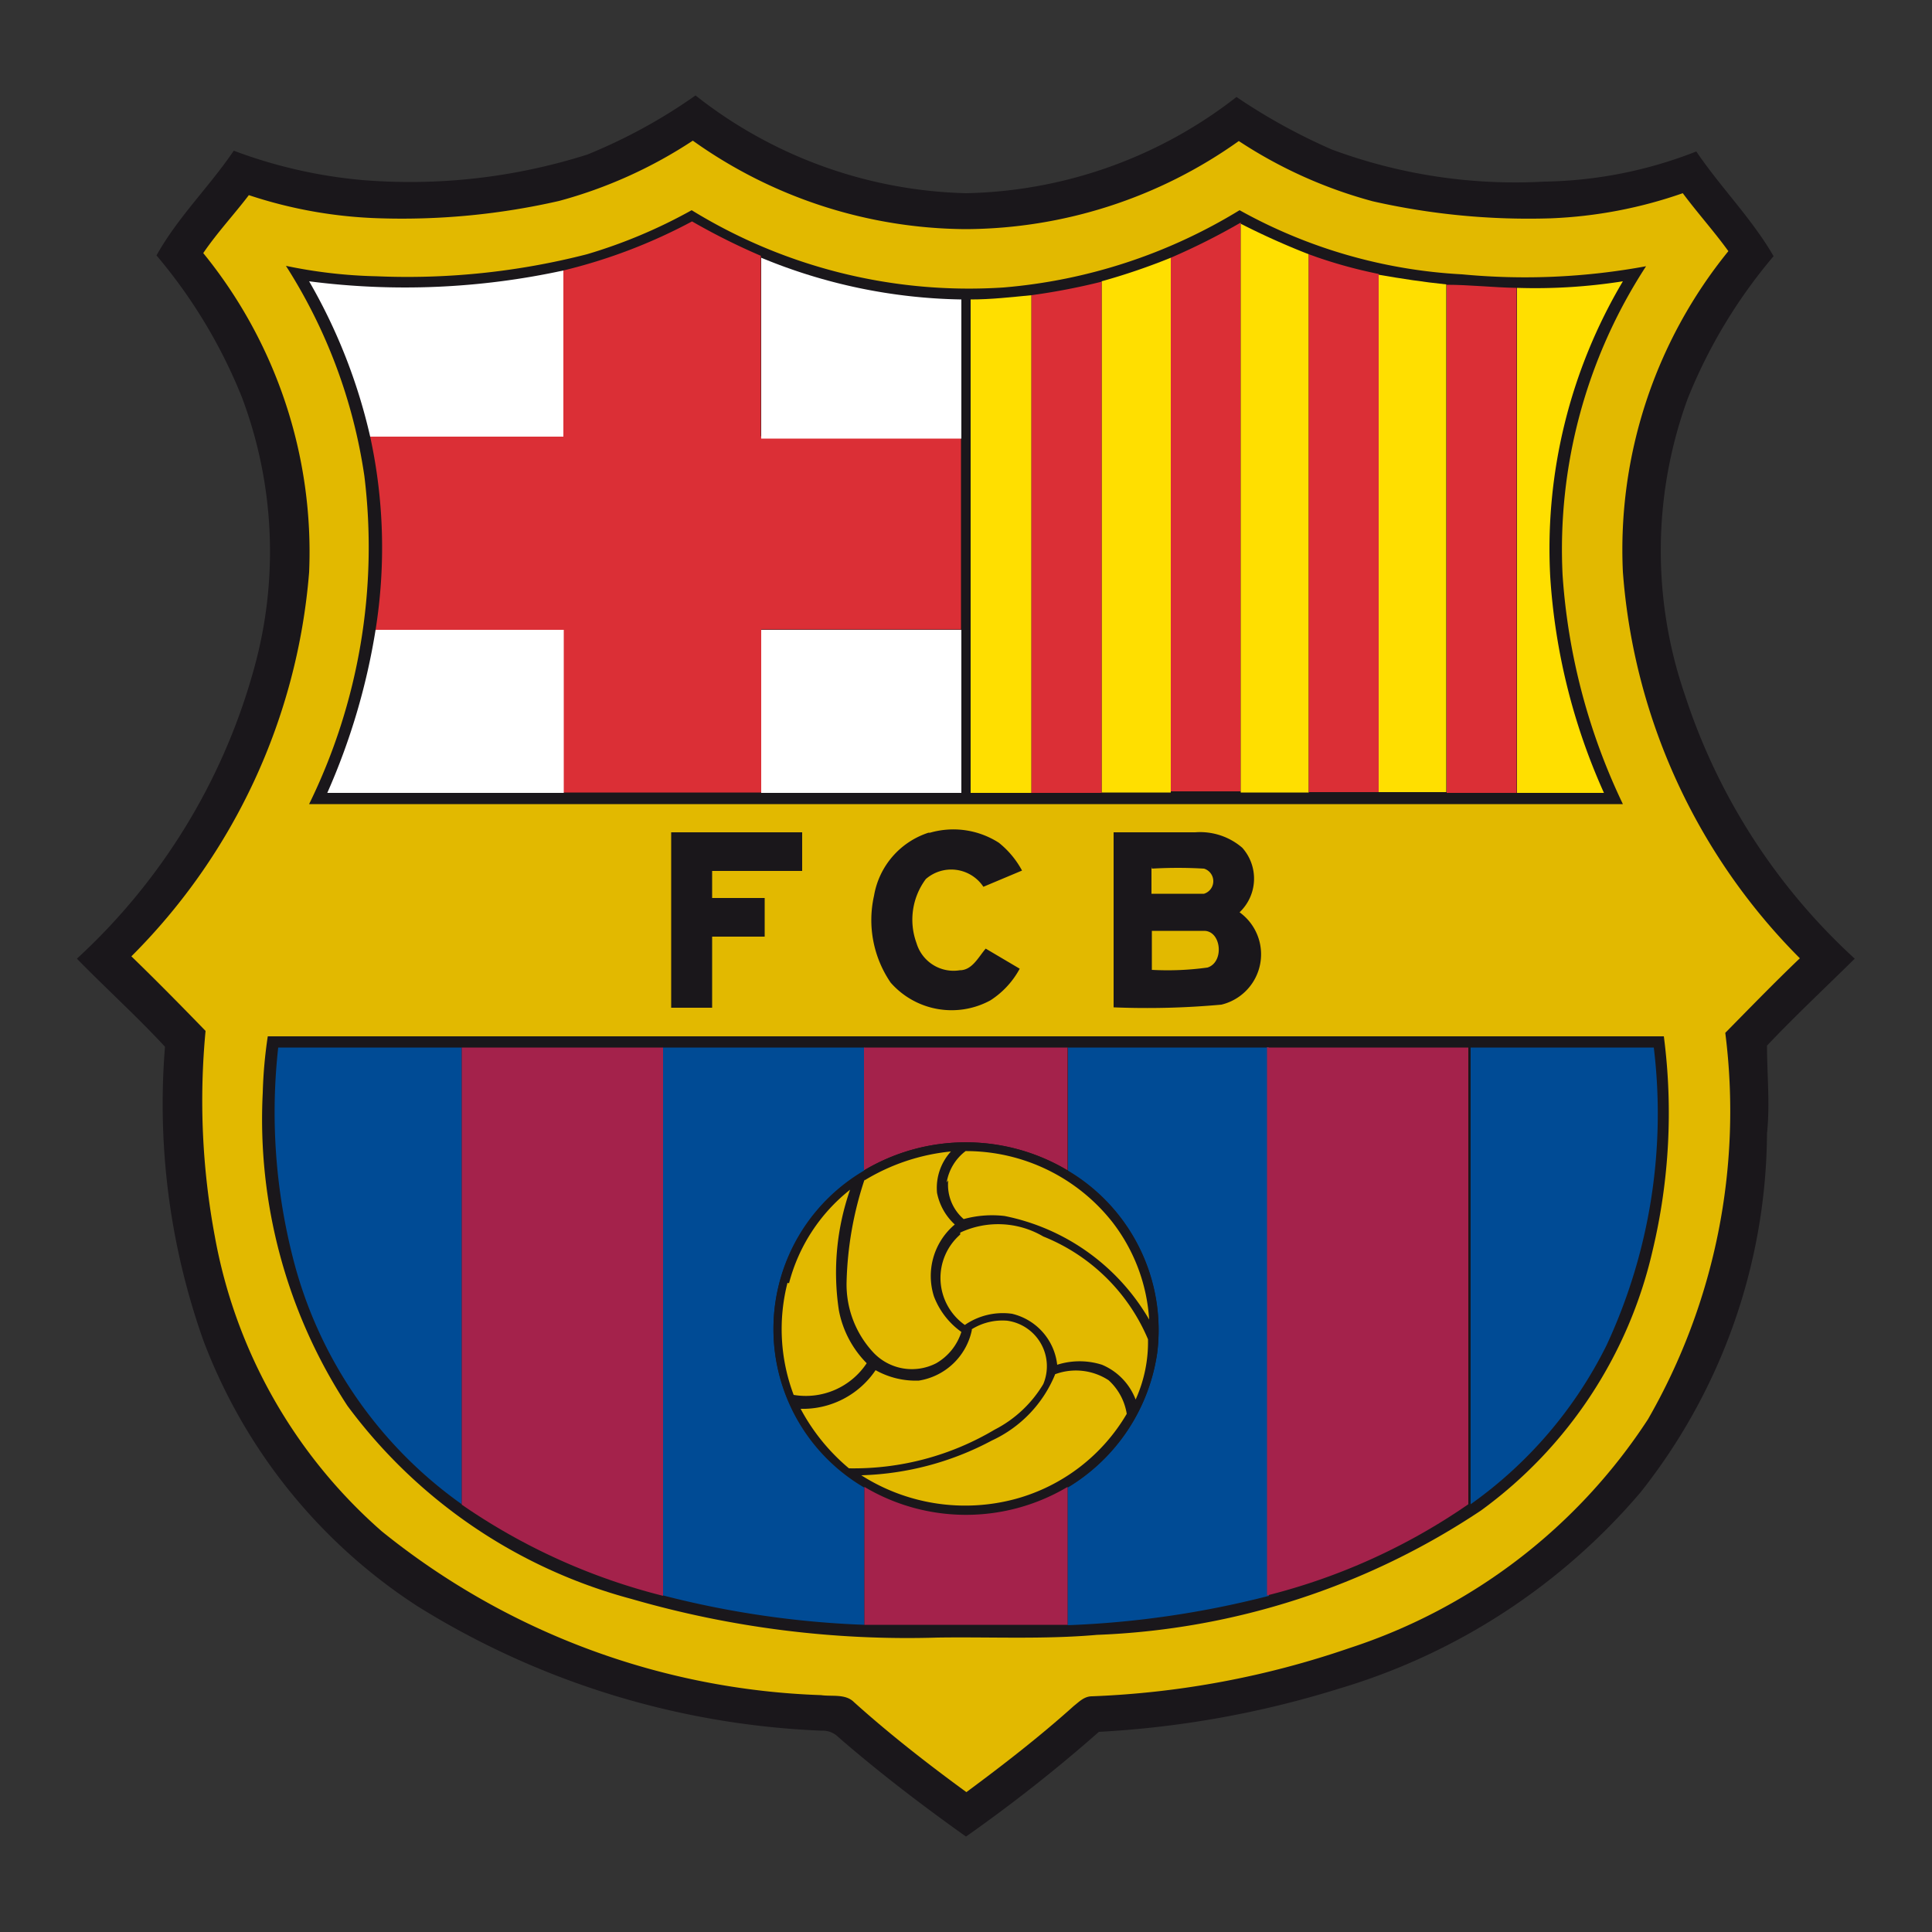 <svg id="Capa_1" data-name="Capa 1" xmlns="http://www.w3.org/2000/svg" viewBox="0 0 50 50"><rect x="0" y="0" width="50" height="50" fill="#333333" stroke="none"/><defs><style>.cls-1{fill:#1a171b}.cls-2{fill:#e2b900}.cls-3{fill:#db2f36}.cls-4{fill:#ffdf00}.cls-5{fill:#fff}.cls-6{fill:#004b95}.cls-7{fill:#a4224b}</style></defs><path class="cls-1" d="M15.2 4A14 14 0 0 0 18 2.47 11.76 11.76 0 0 0 25 5a11.74 11.74 0 0 0 7-2.49 15.29 15.29 0 0 0 2.47 1.36 13.63 13.63 0 0 0 5.5.83 11.19 11.19 0 0 0 3.93-.78c.63.93 1.44 1.74 2 2.71a13.44 13.44 0 0 0-2.22 3.68 11.47 11.47 0 0 0-.07 7.69A15.93 15.93 0 0 0 48 24.81c-.76.75-1.54 1.48-2.27 2.25 0 .75.08 1.51 0 2.27a15.1 15.1 0 0 1-3.28 9.3 16.37 16.37 0 0 1-7.79 5.07 25.44 25.44 0 0 1-6.22 1.12A40 40 0 0 1 25 47.53c-1.14-.81-2.25-1.66-3.3-2.57a.57.57 0 0 0-.43-.17 21.42 21.42 0 0 1-10.48-3.23 14.15 14.15 0 0 1-5.52-6.85 18.3 18.3 0 0 1-1-7.62c-.73-.79-1.53-1.51-2.28-2.28a15.9 15.9 0 0 0 4.56-7.42 11.32 11.32 0 0 0-.29-7.11 13.4 13.4 0 0 0-2.21-3.67c.56-1 1.37-1.78 2-2.71a12.61 12.61 0 0 0 3.33.76A15.17 15.17 0 0 0 15.2 4z"/><path class="cls-2" d="M14.47 5.2a11.92 11.92 0 0 0 3.46-1.56A12.28 12.28 0 0 0 25 5.93a12.27 12.27 0 0 0 7.06-2.28 11.92 11.92 0 0 0 3.47 1.56 18.26 18.26 0 0 0 4.61.44A11.75 11.75 0 0 0 43.55 5c.38.51.82 1 1.18 1.5A12.25 12.25 0 0 0 42 14.8a15.81 15.81 0 0 0 4.58 10c-.66.63-1.29 1.28-1.93 1.93a16 16 0 0 1-2 10 14.62 14.62 0 0 1-7.72 5.92 23.18 23.18 0 0 1-6.67 1.25c-.2 0-.33.14-.47.25-.88.79-1.82 1.52-2.78 2.23-1-.73-2-1.51-2.91-2.33-.22-.22-.57-.14-.85-.18a19.11 19.11 0 0 1-11.37-4.24A13.28 13.28 0 0 1 5.56 32a19.1 19.1 0 0 1-.24-5.32c-.63-.65-1.27-1.3-1.92-1.93A15.83 15.83 0 0 0 8 14.81a12.25 12.25 0 0 0-2.74-8.26c.36-.53.8-1 1.18-1.5a11.8 11.8 0 0 0 3.41.6 18.23 18.23 0 0 0 4.62-.45z"/><path class="cls-1" d="M17.9 5.44a13.7 13.7 0 0 0 8.07 2 13.91 13.91 0 0 0 6.11-2 13.28 13.28 0 0 0 5.76 1.66 17.22 17.22 0 0 0 4.76-.21 13.42 13.42 0 0 0-2.16 8A16.24 16.24 0 0 0 42 20.81H8a15.11 15.11 0 0 0 1.43-8.49A13.8 13.8 0 0 0 7.4 6.88a12.72 12.72 0 0 0 2.35.27 18.68 18.68 0 0 0 5.44-.57 13.3 13.3 0 0 0 2.71-1.14z"/><path class="cls-3" d="M14.58 7a14 14 0 0 0 3.33-1.27 17 17 0 0 0 1.78.89v4.67h5.18v5H19.7v4.22h-5.12V16.3H9.72a13.51 13.51 0 0 0-.14-5h5V7zM30.3 6.67a17.16 17.16 0 0 0 1.81-.91v14.72H30.3V6.64z"/><path class="cls-4" d="M32.11 5.79a19.13 19.13 0 0 0 1.76.79v13.93h-1.76V5.79z"/><path class="cls-3" d="M33.87 6.58a12.35 12.35 0 0 0 1.81.51V20.5h-1.81V6.57z"/><path class="cls-5" d="M19.7 6.67a14.07 14.07 0 0 0 5.18 1.08v3.6H19.7V6.68z"/><path class="cls-4" d="M28.51 7.28a16.53 16.53 0 0 0 1.79-.61v13.84h-1.79V7.28z"/><path class="cls-5" d="M8 7.28A19.32 19.32 0 0 0 14.58 7v4.3h-5A14.41 14.41 0 0 0 8 7.28z"/><path class="cls-4" d="M35.68 7.11c.58.1 1.16.19 1.75.25V20.5h-1.75V7.09z"/><path class="cls-3" d="M26.69 7.64a16.79 16.79 0 0 0 1.82-.35v13.23h-1.82V7.64z"/><path class="cls-4" d="M39.26 7.45A14.58 14.58 0 0 0 42 7.28a13.56 13.56 0 0 0-1.88 7.65 16.11 16.11 0 0 0 1.39 5.59h-2.25V7.45z"/><path class="cls-3" d="M37.43 7.37c.61 0 1.21.07 1.82.08v13.07h-1.81V7.38z"/><path class="cls-4" d="M25.12 7.75c.53 0 1.05-.06 1.57-.11v12.88h-1.57V7.75z"/><path class="cls-5" d="M9.72 16.3h4.87v4.22H8.47a17.08 17.08 0 0 0 1.25-4.22zM19.7 16.3h5.18v4.22H19.7V16.3z"/><path class="cls-1" d="M24.07 21.55a2.18 2.18 0 0 1 1.78.26 2.34 2.34 0 0 1 .6.72l-1 .42a1 1 0 0 0-1.49-.2 1.76 1.76 0 0 0-.24 1.66 1 1 0 0 0 1.12.7c.32 0 .48-.34.67-.56l.88.52a2.23 2.23 0 0 1-.76.82 2.1 2.1 0 0 1-2.58-.46 2.87 2.87 0 0 1-.43-2.25 2.08 2.08 0 0 1 1.41-1.63zM17.37 21.54h3.39v1h-2.33v.7h1.36v1h-1.36v1.84h-1.06v-4.51zM28.81 21.54h2.12a1.67 1.67 0 0 1 1.22.4 1.2 1.2 0 0 1-.07 1.67 1.34 1.34 0 0 1-.47 2.39 21.22 21.22 0 0 1-2.79.07v-4.53z"/><path class="cls-2" d="M29.81 22.48a11.54 11.54 0 0 1 1.35 0 .34.34 0 0 1 0 .65H29.8v-.7zM29.81 24.09h1.35c.45 0 .53.81.09.95a7.53 7.53 0 0 1-1.44.06v-1z"/><path class="cls-1" d="M6.94 26.82h36.12a15.33 15.33 0 0 1-.29 5.54 11.49 11.49 0 0 1-4.44 6.73 19.21 19.21 0 0 1-9.94 3.22c-1.37.12-2.75.05-4.12.07a25.67 25.67 0 0 1-7.93-1 13.47 13.47 0 0 1-7.35-5 13.55 13.55 0 0 1-2.19-8.1 11.87 11.87 0 0 1 .13-1.46z"/><path class="cls-6" d="M7.2 27.11h4.75v11.82a11.18 11.18 0 0 1-4.38-6.42 15.2 15.2 0 0 1-.37-5.4z"/><path class="cls-7" d="M11.95 27.11h5.21V41.3a16 16 0 0 1-5.21-2.36V27.12z"/><path class="cls-6" d="M17.16 27.11h5.21v3.18a4.74 4.74 0 0 0 0 8.19v3.57a24.4 24.4 0 0 1-5.21-.76V27.1z"/><path class="cls-7" d="M22.36 27.11h5.27v3.18a5.14 5.14 0 0 0-5.27 0v-3.18z"/><path class="cls-6" d="M27.63 27.11h5.21V41.3a24.5 24.5 0 0 1-5.21.76v-3.57A4.87 4.87 0 0 0 29.95 35a4.79 4.79 0 0 0-2.31-4.69v-3.18z"/><path class="cls-7" d="M32.84 27.11H38v11.82a16 16 0 0 1-5.21 2.36V27.1z"/><path class="cls-6" d="M38 27.11h4.8a14.21 14.21 0 0 1-1.22 7.7 11.07 11.07 0 0 1-3.52 4.12V27.11z"/><path class="cls-1" d="M22.36 30.29a5.14 5.14 0 0 1 5.27 0A4.79 4.79 0 0 1 29.95 35a4.87 4.87 0 0 1-2.32 3.5 5.14 5.14 0 0 1-5.26 0 4.74 4.74 0 0 1 0-8.19z"/><path class="cls-2" d="M22.37 30.55a5.3 5.3 0 0 1 2.24-.75 1.4 1.4 0 0 0-.36 1.07 1.51 1.51 0 0 0 .46.82 1.74 1.74 0 0 0-.54 1.86 2 2 0 0 0 .71.92 1.43 1.43 0 0 1-.65.81A1.37 1.37 0 0 1 22.6 35a2.58 2.58 0 0 1-.69-1.84 9.08 9.08 0 0 1 .47-2.65z"/><path class="cls-2" d="M24.5 30.6a1.28 1.28 0 0 1 .49-.81 4.82 4.82 0 0 1 3.8 1.84 4.59 4.59 0 0 1 .95 2.52A5.6 5.6 0 0 0 26 31.47a2.77 2.77 0 0 0-1.06.08 1.17 1.17 0 0 1-.4-1zM20.42 33.21A4.54 4.54 0 0 1 22 30.79a6.51 6.51 0 0 0-.29 3.12 2.64 2.64 0 0 0 .72 1.37 1.89 1.89 0 0 1-1.89.82 4.83 4.83 0 0 1-.16-2.9z"/><path class="cls-2" d="M24.85 31.9A2.31 2.31 0 0 1 27 32a4.93 4.93 0 0 1 2.71 2.66 3.6 3.6 0 0 1-.32 1.56 1.59 1.59 0 0 0-.87-.9 1.91 1.91 0 0 0-1.16 0A1.53 1.53 0 0 0 26.19 34a1.73 1.73 0 0 0-1.22.29 1.49 1.49 0 0 1-.12-2.34z"/><path class="cls-2" d="M25.15 34.4a1.5 1.5 0 0 1 .92-.22 1.19 1.19 0 0 1 .93 1.64A3.13 3.13 0 0 1 25.74 37a7.14 7.14 0 0 1-3.77 1 5.19 5.19 0 0 1-1.25-1.54 2.27 2.27 0 0 0 1.94-1 2.13 2.13 0 0 0 1.12.27 1.67 1.67 0 0 0 1.37-1.3z"/><path class="cls-2" d="M27.32 35.56a1.55 1.55 0 0 1 1.37.16 1.49 1.49 0 0 1 .47.87 4.8 4.8 0 0 1-2.87 2.2 5 5 0 0 1-4-.61 7.63 7.63 0 0 0 3.38-.9 3.23 3.23 0 0 0 1.64-1.72z"/><path class="cls-7" d="M22.37 38.48a5.14 5.14 0 0 0 5.26 0v3.57h-5.26v-3.57z"/></svg>
